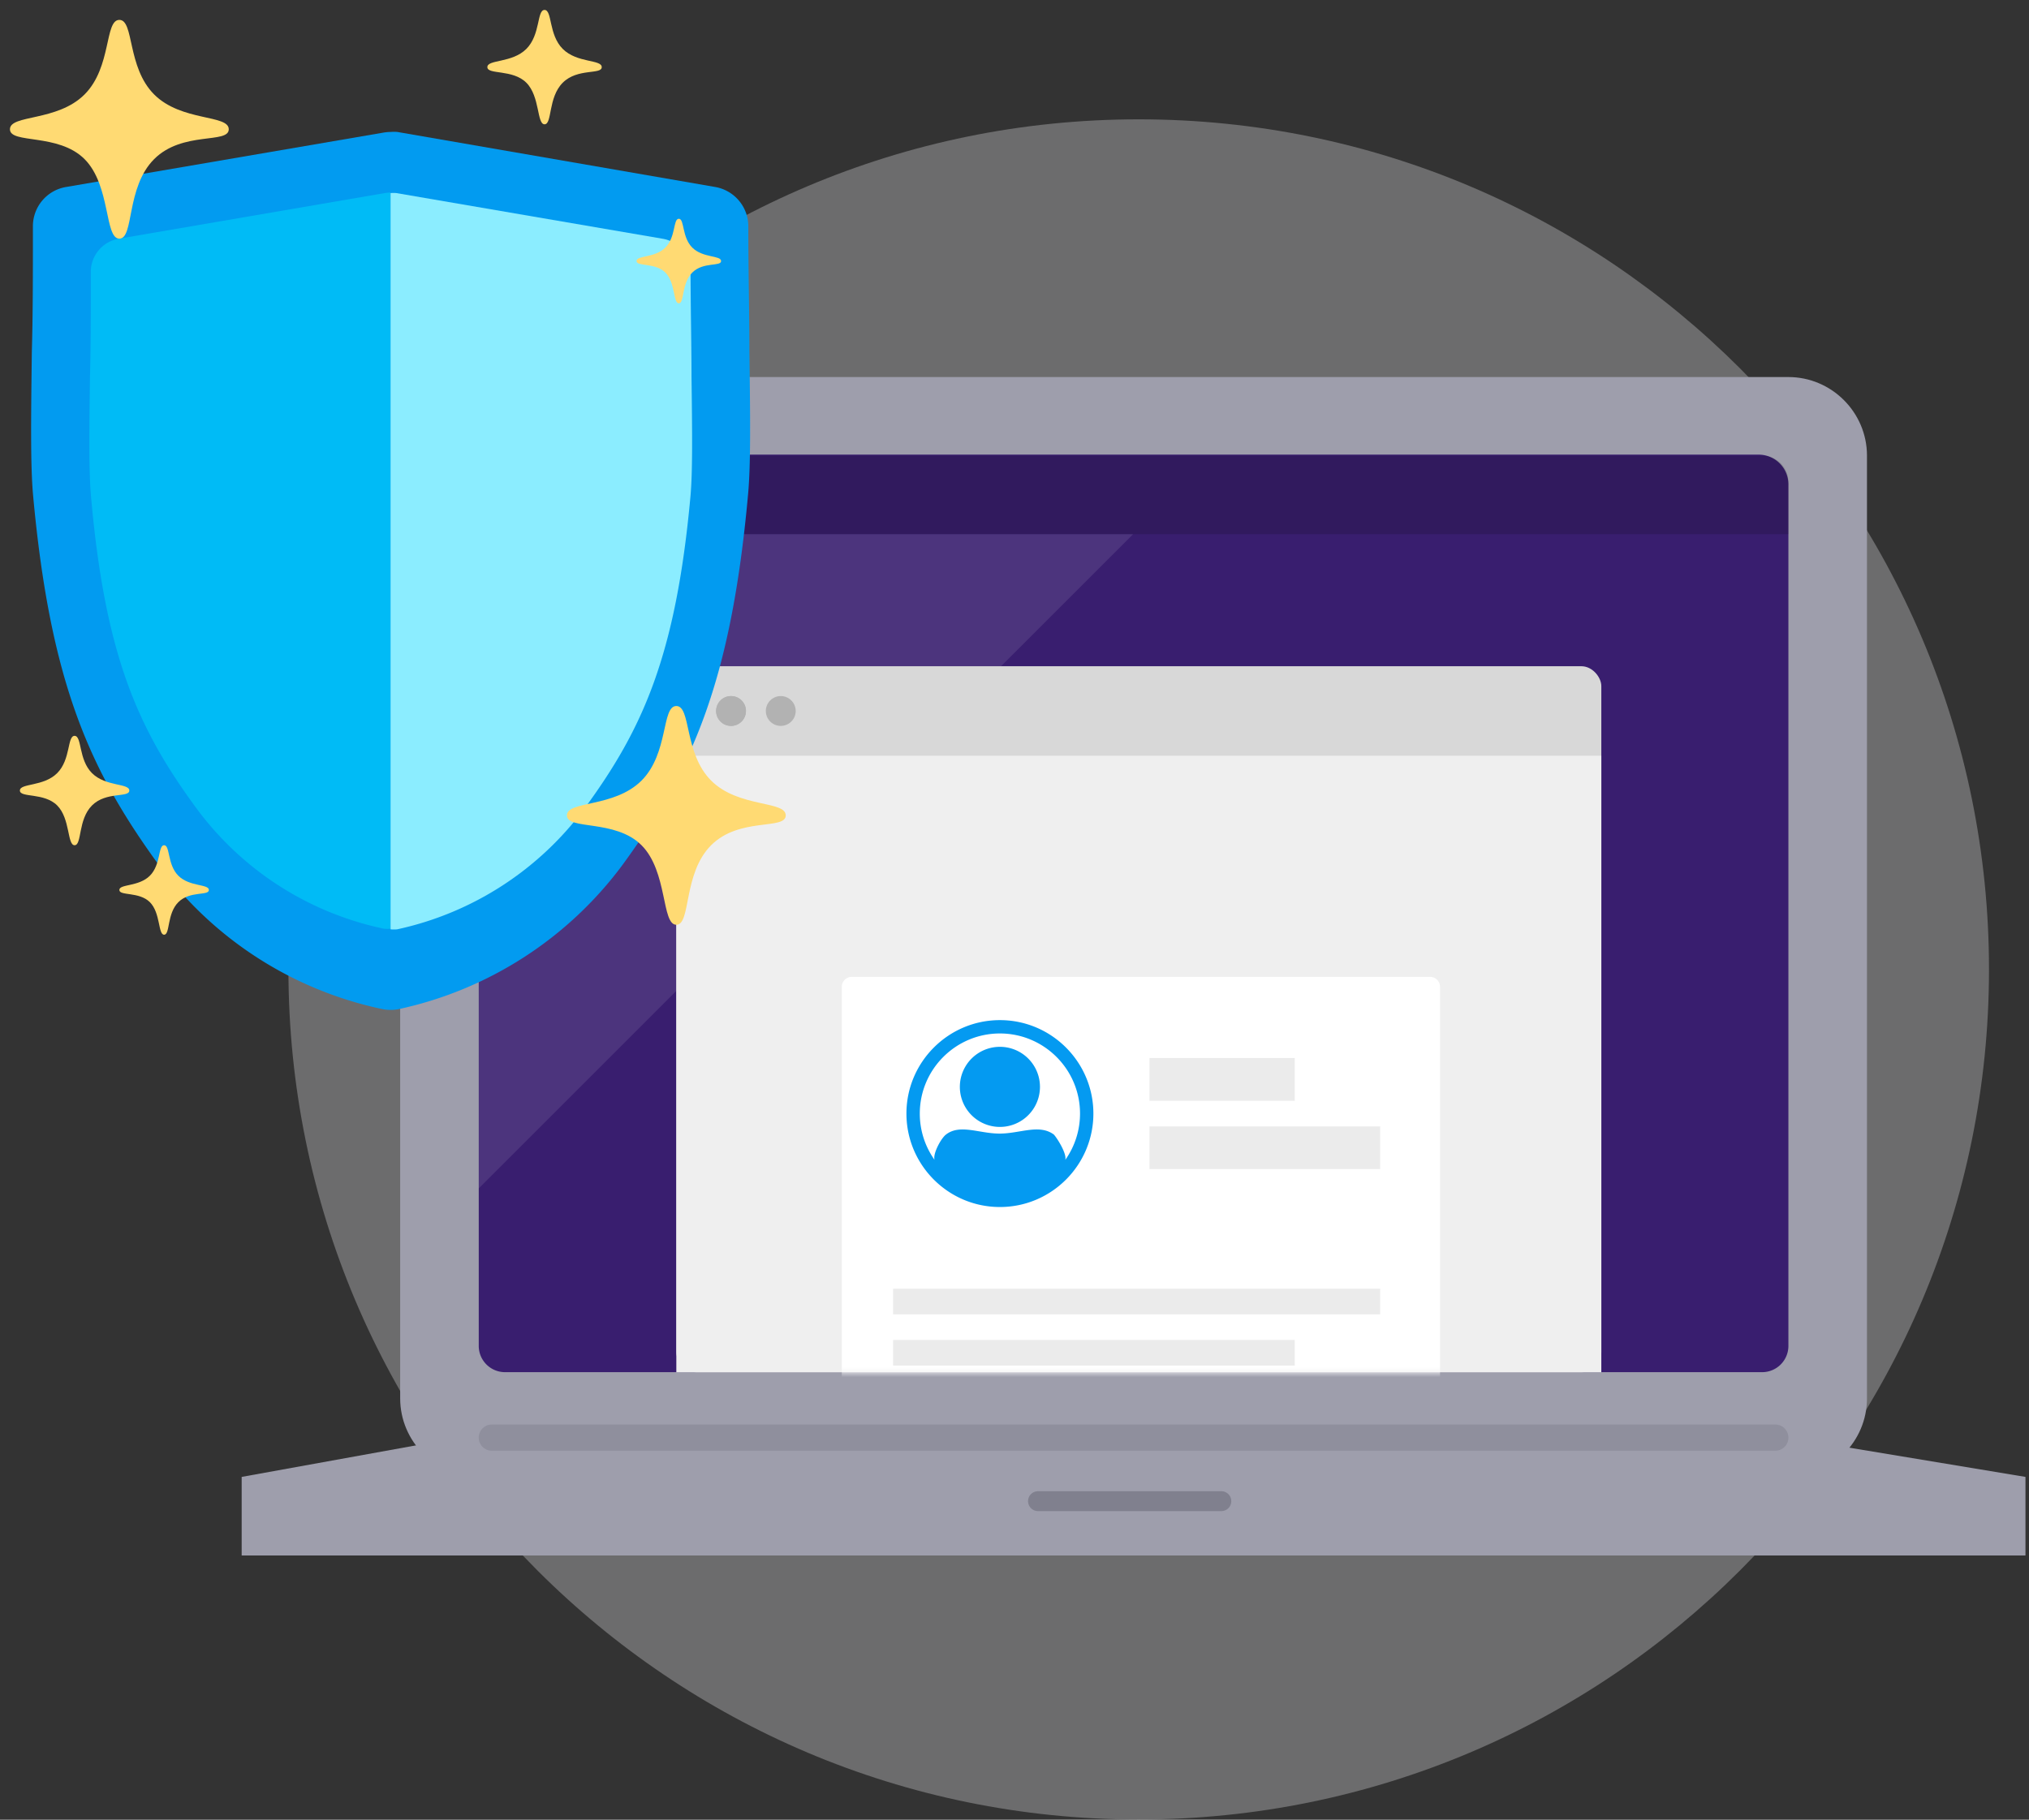 <svg width="204" height="183" xmlns="http://www.w3.org/2000/svg" xmlns:xlink="http://www.w3.org/1999/xlink"><rect width="100%" height="100%" fill="#333333" stroke="none"/><defs><path id="a" d="M0 0h92v59H0z"/></defs><g fill="none" fill-rule="evenodd"><path d="M114.49 12C67.274 12 29 50.275 29 97.49c0 47.213 38.275 85.488 85.49 85.488 47.213 0 85.488-38.275 85.488-85.489C199.978 50.275 161.703 12 114.49 12z" fill-opacity=".3" fill="#F0F0F4"/><path fill="#9E9EAC" d="M203.646 148.526v7.9H24.298v-7.9l29.103-5.267H171.91z"/><path d="M187.71 45.818v94.807c0 4.346-3.554 7.9-7.9 7.9H48.134c-4.345 0-7.9-3.554-7.9-7.9V45.818c0-4.345 3.555-7.9 7.9-7.9H179.81c4.346 0 7.9 3.555 7.9 7.9" fill="#9E9EAC"/><path d="M48.134 48.719v86.64a2.641 2.641 0 002.633 2.633h126.41a2.641 2.641 0 002.633-2.634v-86.64a3 3 0 00-3-3H51.134a3 3 0 00-3 3z" fill="#391E6F"/><path fill="#FFF" opacity=".1" d="M48.134 53.719v65.793l65.793-65.793z"/><path d="M177.177 45.818H50.767a2.641 2.641 0 00-2.633 2.634v5.267H179.81v-5.267a2.641 2.641 0 00-2.633-2.634" fill-opacity=".5" fill="#000" opacity=".3"/><path d="M178.494 145.892H49.45a1.316 1.316 0 110-2.633h129.043a1.316 1.316 0 110 2.633" fill="#8F8F9D"/><path stroke="#80808E" stroke-width="2" stroke-linecap="round" stroke-linejoin="round" d="M104.362 150.964h18.435"/><rect fill="#D8D8D8" x="68" y="67" width="93" height="71" rx="2"/><circle fill="#B2B2B2" cx="73.5" cy="71.5" r="1.5"/><path d="M73.5 73a1.5 1.5 0 100-3 1.5 1.5 0 000 3zm5 0a1.5 1.5 0 100-3 1.5 1.5 0 000 3z" fill="#B2B2B2"/><path fill="#EFEFEF" d="M68 76h93v62H68z"/><g transform="translate(69 79)"><mask id="b" fill="#fff"><use xlink:href="#a"/></mask><g mask="url(#b)"><path d="M16.638 19.24h58.145a1 1 0 011 1v82.632a1 1 0 01-1 1H16.638a1 1 0 01-1-1V20.239a1 1 0 011-1z" fill="#FFF"/><path fill-opacity=".5" fill="#D8D8D8" d="M46.57 34.275h23.198v4.296H46.57zm0-6.873h14.606v4.296H46.569zM20.793 50.6h48.975v2.578H20.793zm0 5.156h40.383v2.577H20.793zm0 5.155h48.975v2.578H20.793zm0 5.155H67.19v2.578H20.793zm0 5.156H35.4v2.577H20.793zm0 8.592h40.383v2.577H20.793zm0 5.155h48.975v2.578H20.793zm0 5.155h45.538v2.578H20.793zm0 5.156h6.014v2.577h-6.014z"/><path d="M31.533 23.589c5.182 0 9.398 4.217 9.398 9.398 0 5.18-4.216 9.397-9.398 9.397-5.182 0-9.398-4.217-9.398-9.397 0-5.181 4.216-9.398 9.398-9.398zm0 1.342c-4.442 0-8.055 3.613-8.055 8.056a8.01 8.01 0 001.482 4.651c-.18-.61.633-2.133 1.14-2.533C27.5 34 29.455 35 31.5 35c2.046 0 4-1 5.466.105.377.435 1.307 1.932 1.14 2.538a8.032 8.032 0 001.482-4.656c0-4.443-3.612-8.056-8.055-8.056zm0 1.343a4.027 4.027 0 110 8.055 4.027 4.027 0 010-8.055z" fill="#049AF1"/></g></g><g fill-rule="nonzero"><path d="M75.347 35.283c0-3.673-.108-7.838-.108-12.53a4.02 4.02 0 00-3.336-3.95l-31.95-5.533a4.26 4.26 0 00-.685 0c-.23.003-.458.023-.684.06L6.645 18.804a3.997 3.997 0 00-3.336 4.008c0 4.693 0 8.858-.108 12.53-.084 6.626-.144 11.415.12 14.404C5.06 68.854 9.13 77.58 15.959 86.978a37.46 37.46 0 0022.529 14.51 4.225 4.225 0 001.572 0 37.976 37.976 0 0022.529-14.51c6.853-9.398 10.898-18.124 12.626-37.292.276-2.989.216-7.778.132-14.403z" fill="#029BF0"/><path d="M38.692 19.416l-26.79 4.597A3.385 3.385 0 009.13 27.36c0 3.937 0 7.43-.084 10.514-.072 5.558-.12 9.602.108 12.075C10.57 66.02 13.93 73.355 19.716 81.24A31.422 31.422 0 0038.62 93.4c.216.018.432.018.648 0V19.367a3.144 3.144 0 00-.576.049z" fill="#00BBF6"/><path d="M69.526 37.875c0-3.084-.084-6.577-.096-10.514a3.36 3.36 0 00-2.784-3.348l-26.802-4.597a3.109 3.109 0 00-.576 0v74.043c.22.018.44.018.66 0a31.83 31.83 0 0018.892-12.23c5.761-7.874 9.122-15.208 10.598-31.28.228-2.496.18-6.516.108-12.074z" fill="#8BEDFF"/></g><path d="M8.5 9.5C11.25 6.75 10.5 2 12 2s.75 4.75 3.5 7.5 7.5 2 7.5 3.5-4.643.143-7.5 3-2 8-3.5 8-.857-5.357-3.5-8S1 14.5 1 13s4.75-.75 7.5-3.5zM5.75 77.75C7.125 76.375 6.75 74 7.5 74s.375 2.375 1.75 3.75 3.75 1 3.75 1.75-2.321.071-3.75 1.5c-1.429 1.429-1 4-1.75 4s-.429-2.679-1.75-4C4.429 79.679 2 80.25 2 79.5s2.375-.375 3.75-1.75zm9.318 10.318C16.193 86.943 15.886 85 16.5 85s.307 1.943 1.432 3.068S21 88.886 21 89.5s-1.9.058-3.068 1.227C16.763 91.897 17.114 94 16.5 94s-.35-2.192-1.432-3.273C13.987 89.647 12 90.114 12 89.5c0-.614 1.943-.307 3.068-1.432zm51.83-63.17C67.96 23.835 67.67 22 68.25 22c.58 0 .29 1.835 1.352 2.898 1.063 1.062 2.898.772 2.898 1.352 0 .58-1.794.055-2.898 1.16-1.104 1.103-.772 3.09-1.352 3.09-.58 0-.331-2.07-1.352-3.09C65.877 26.387 64 26.83 64 26.25s1.835-.29 2.898-1.352zM52.92 4.92C54.358 3.483 53.966 1 54.75 1s.392 2.483 1.83 3.92c1.437 1.438 3.92 1.046 3.92 1.83s-2.427.075-3.92 1.568c-1.494 1.494-1.046 4.182-1.83 4.182s-.448-2.8-1.83-4.182C51.54 6.937 49 7.534 49 6.75s2.483-.392 3.92-1.83zM64.5 78.5c2.75-2.75 2-7.5 3.5-7.5s.75 4.75 3.5 7.5 7.5 2 7.5 3.5-4.643.143-7.5 3-2 8-3.5 8-.857-5.357-3.5-8-7.5-1.5-7.5-3 4.75-.75 7.5-3.5z" fill="#FFDA73"/></g></svg>